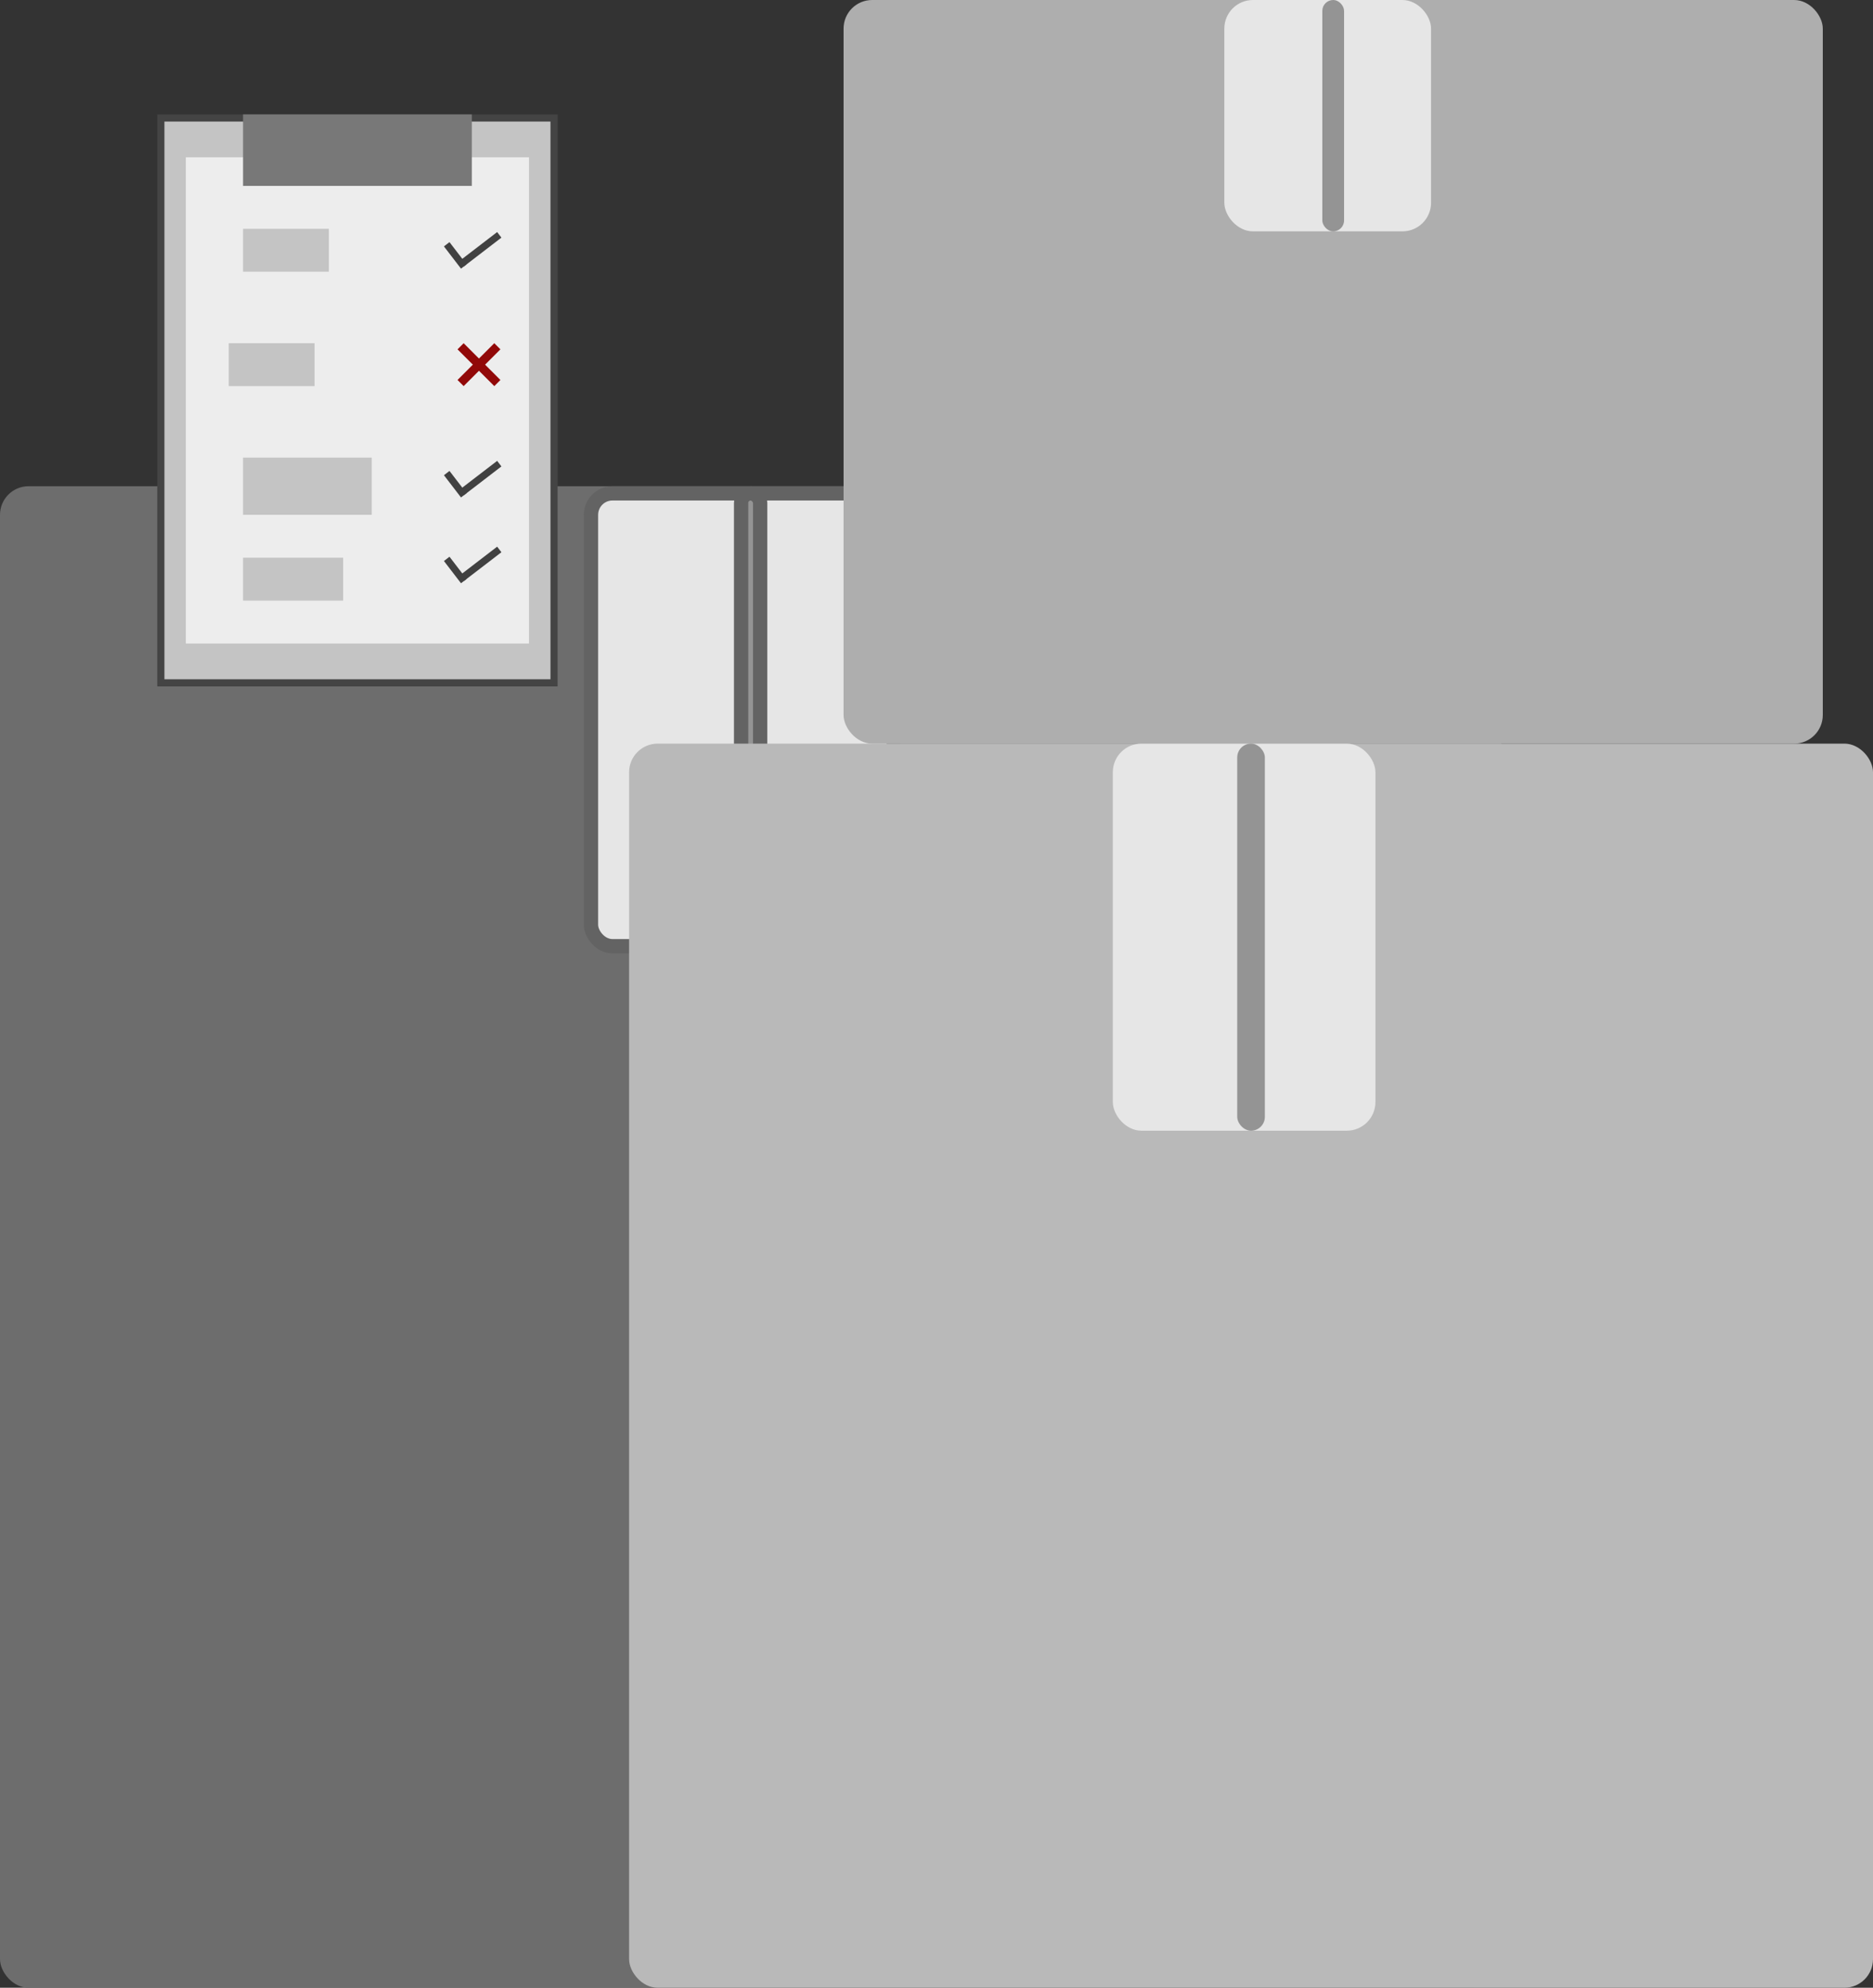 <svg width="131" height="139" viewBox="0 0 131 139" fill="none" xmlns="http://www.w3.org/2000/svg">
<rect x="0" y="0" width="131" height="139" fill="#333333" stroke="none"/>
<rect y="34" width="105" height="105" rx="2" fill="#6D6D6D"/>
<rect x="41.334" y="34.5" width="21.167" height="31.667" rx="1.5" fill="#E6E6E6" stroke="#636363"/>
<rect x="51.834" y="34.5" width="1.333" height="31.667" rx="0.667" fill="#949494" stroke="#636363"/>
<rect x="59" width="68.488" height="52" rx="2" fill="#AEAEAE"/>
<rect x="85.631" width="14.459" height="16.178" rx="2" fill="#E6E6E6"/>
<rect x="92.484" width="1.522" height="16.178" rx="0.761" fill="#949494"/>
<rect x="44" y="52" width="87" height="87" rx="2" fill="#B9B9B9"/>
<rect x="77.832" y="52" width="18.367" height="27.067" rx="2" fill="#E6E6E6"/>
<rect x="86.533" y="52" width="1.933" height="27.067" rx="0.967" fill="#949494"/>
<rect x="11.25" y="8.25" width="27.5" height="39.5" fill="#C4C4C4" stroke="#444444" stroke-width="0.5"/>
<rect x="13" y="11" width="24" height="34" fill="#EDEDED"/>
<rect x="17" y="8" width="16" height="5" fill="#787878"/>
<rect x="16" y="24" width="6" height="3" fill="#C4C4C4"/>
<rect x="17" y="32" width="9" height="4" fill="#C4C4C4"/>
<rect x="17" y="39" width="7" height="3" fill="#C4C4C4"/>
<rect x="31.049" y="17.23" width="0.49" height="1.961" transform="rotate(-37.508 31.049 17.23)" fill="#414141"/>
<rect x="32.139" y="18.248" width="3.318" height="0.49" transform="rotate(-37.508 32.139 18.248)" fill="#414141"/>
<rect x="31.049" y="33.23" width="0.49" height="1.961" transform="rotate(-37.508 31.049 33.23)" fill="#414141"/>
<rect x="32.139" y="34.248" width="3.318" height="0.49" transform="rotate(-37.508 32.139 34.248)" fill="#414141"/>
<rect x="31.049" y="39.23" width="0.49" height="1.961" transform="rotate(-37.508 31.049 39.23)" fill="#414141"/>
<rect x="32.139" y="40.248" width="3.318" height="0.49" transform="rotate(-37.508 32.139 40.248)" fill="#414141"/>
<rect x="34.572" y="27" width="3.636" height="0.606" transform="rotate(-135 34.572 27)" fill="#910808"/>
<rect x="32" y="26.571" width="3.636" height="0.606" transform="rotate(-45 32 26.571)" fill="#910808"/>
<rect x="17" y="16" width="6" height="3" fill="#C4C4C4"/>
</svg>
